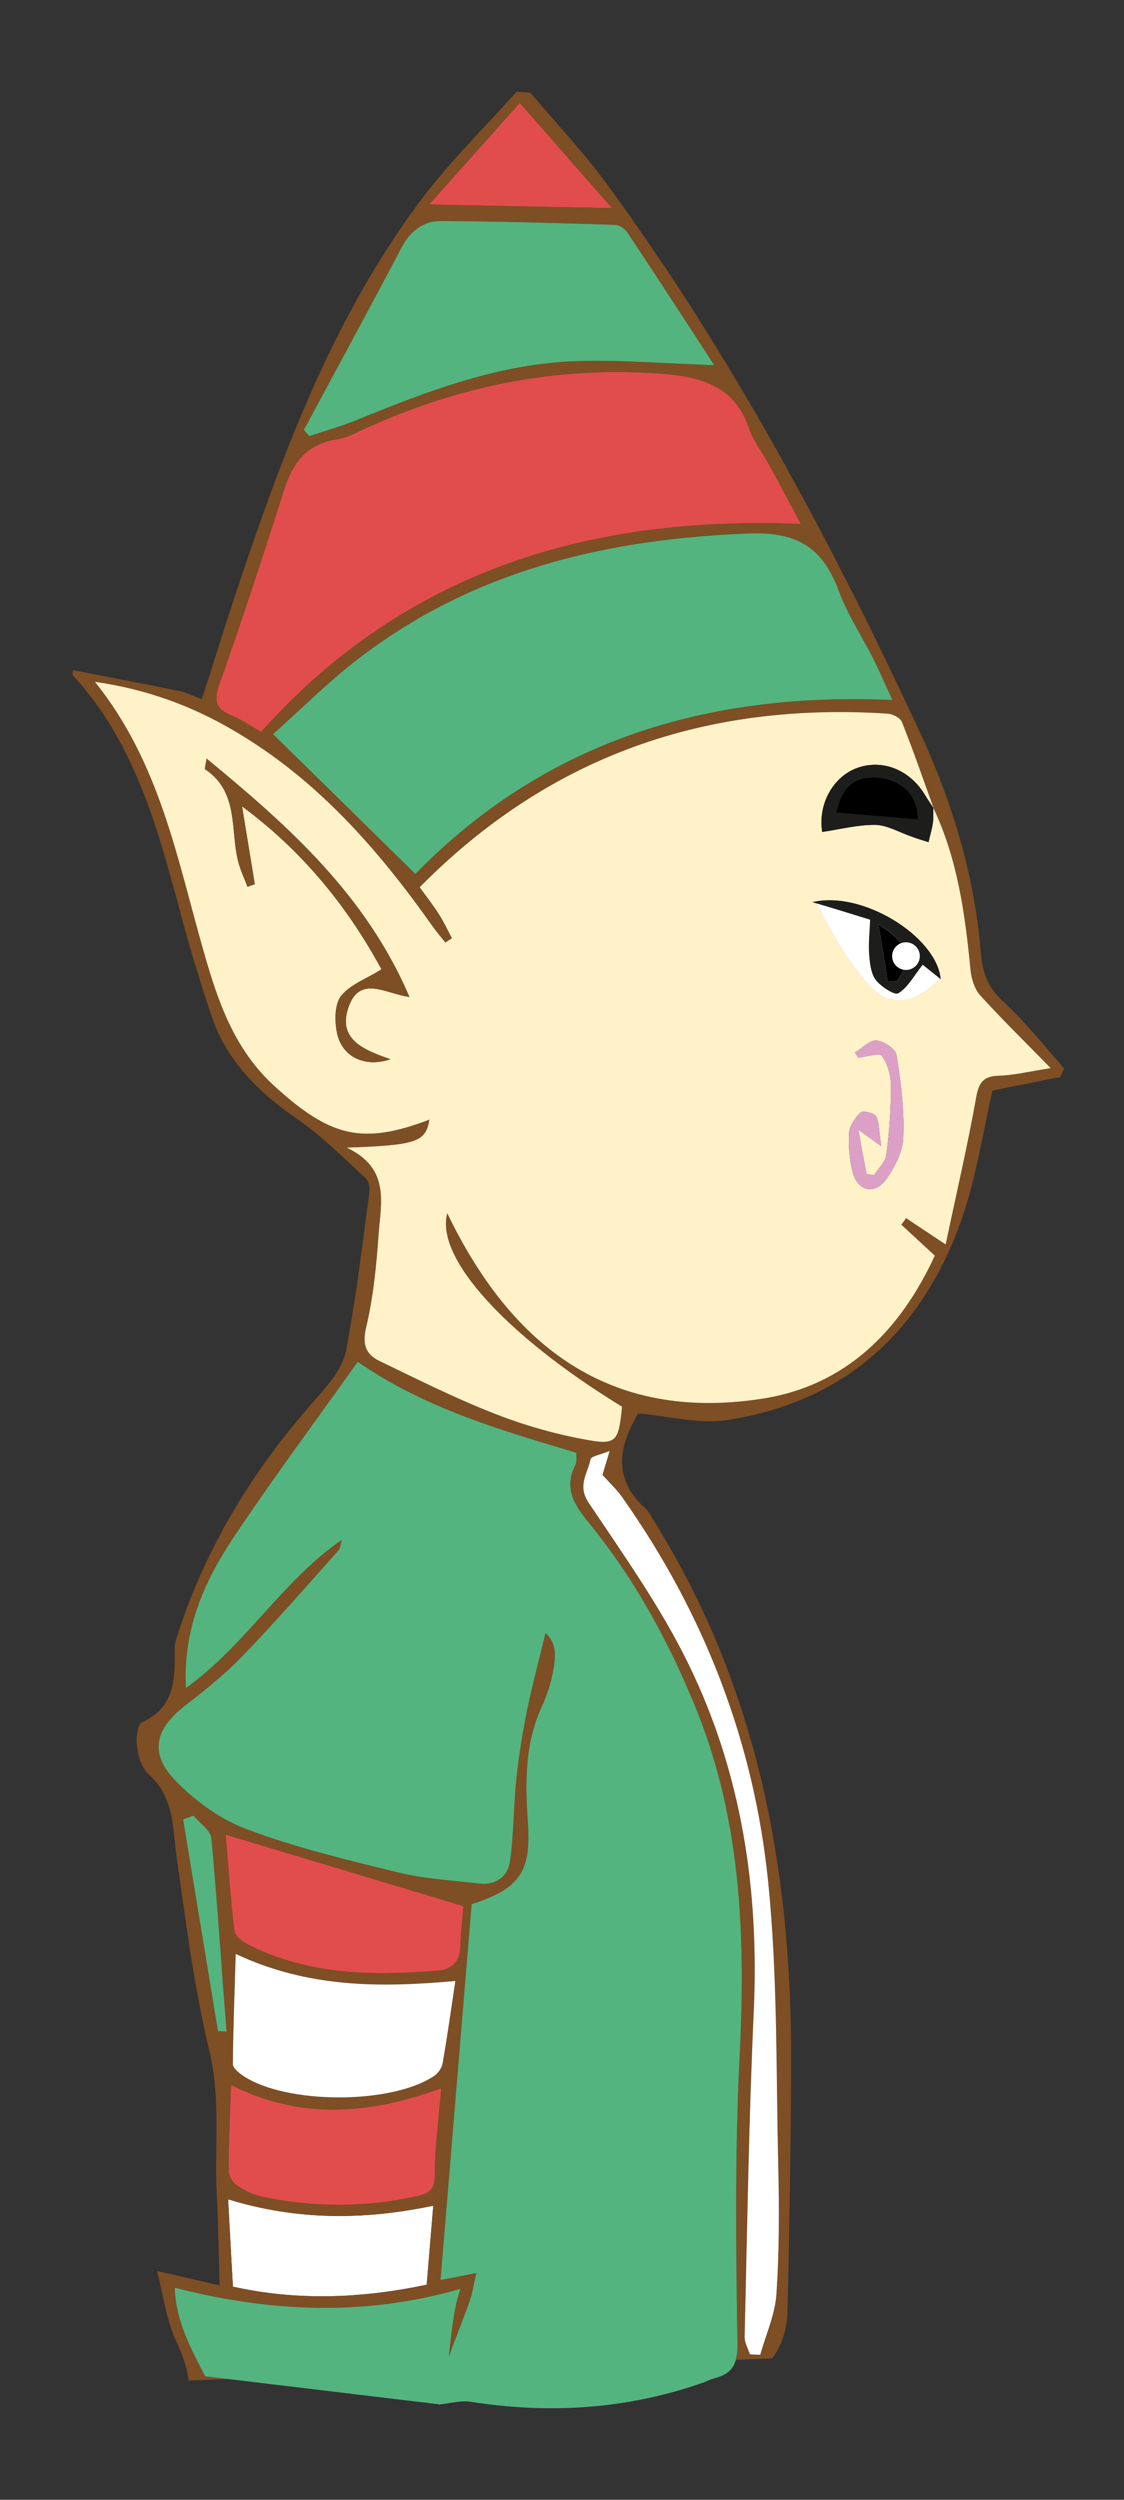 <?xml version="1.0" encoding="utf-8"?>
<!-- Generator: Adobe Illustrator 16.0.3, SVG Export Plug-In . SVG Version: 6.00 Build 0)  -->
<!DOCTYPE svg PUBLIC "-//W3C//DTD SVG 1.1//EN" "http://www.w3.org/Graphics/SVG/1.1/DTD/svg11.dtd">
<svg version="1.1" id="Calque_1" xmlns="http://www.w3.org/2000/svg" xmlns:xlink="http://www.w3.org/1999/xlink" x="0px" y="0px"
	 width="90px" height="200px" viewBox="0 0 90 200" enable-background="new 0 0 90 200" xml:space="preserve">
<rect x="0" y="0" width="90" height="200" fill="#333333" stroke="none"/>
<g>
	<path fill-rule="evenodd" clip-rule="evenodd" fill="#FFFFFF" d="M18.269,175.962c0.124,2.336,0.246,4.583,0.378,6.982
		c5.285,1.181,10.43,0.913,15.52-0.148c0.181-2.163,0.348-4.159,0.526-6.326C29.152,177.626,23.814,177.664,18.269,175.962"/>
	<g>
		<path fill-rule="evenodd" clip-rule="evenodd" fill="#7E4E24" d="M61.811,188.688c0.141-0.162,0.26-0.335,0.363-0.506
			c0.051-0.099,0.107-0.195,0.16-0.294c0.037-0.099,0.096-0.196,0.141-0.299c0.066-0.125,0.121-0.257,0.168-0.405
			c0.047-0.145,0.102-0.285,0.141-0.431c0.029-0.099,0.045-0.176,0.059-0.269c0.018-0.012,0.018-0.034,0.023-0.043
			c0.031-0.167,0.07-0.35,0.096-0.518c0.021-0.144,0.053-0.302,0.063-0.451c0.012-0.123,0.02-0.248,0.02-0.374
			c0.045-1.678,0.088-3.36,0.115-5.048c0.068-3.367,0.119-6.733,0.158-10.099c0.018-1.689,0.02-3.378,0.035-5.062
			c0-0.97-0.012-1.926-0.031-2.877c-0.021-0.958-0.051-1.923-0.098-2.866c-0.092-1.913-0.232-3.787-0.414-5.671
			c-0.098-0.942-0.213-1.868-0.328-2.789c-0.133-0.936-0.27-1.856-0.426-2.782c-0.146-0.931-0.309-1.845-0.492-2.764
			c-0.188-0.909-0.387-1.829-0.605-2.732c-0.225-0.905-0.453-1.81-0.699-2.707c-0.26-0.899-0.525-1.799-0.801-2.69
			c-0.295-0.883-0.594-1.762-0.91-2.645c-0.324-0.881-0.664-1.762-1.02-2.63c-0.182-0.439-0.365-0.871-0.549-1.298
			c-0.197-0.438-0.389-0.878-0.59-1.304c-0.191-0.428-0.4-0.852-0.611-1.29c-0.625-1.277-1.291-2.554-2.02-3.809
			c-0.465-0.835-0.965-1.673-1.488-2.503c-0.07-0.107-0.125-0.224-0.188-0.331c-0.1-0.168-0.201-0.326-0.328-0.438v-0.012
			c-0.287-0.255-0.539-0.501-0.75-0.76c-0.121-0.136-0.232-0.275-0.326-0.409c-0.104-0.145-0.191-0.278-0.273-0.423
			c-0.076-0.145-0.146-0.287-0.213-0.426c-0.012-0.018-0.008-0.023-0.018-0.038c-0.051-0.12-0.094-0.232-0.135-0.363
			c-0.051-0.158-0.107-0.32-0.135-0.487c-0.027-0.118-0.041-0.233-0.063-0.36c-0.17-1.416,0.355-2.894,1.264-4.4
			c2.361,0.19,4.863,0.894,7.217,0.516c0.299-0.045,0.588-0.101,0.881-0.154c0.262-0.045,0.52-0.104,0.773-0.162
			c0.332-0.063,0.656-0.141,0.973-0.228c0.273-0.067,0.537-0.149,0.797-0.219c0.277-0.08,0.545-0.158,0.814-0.25
			c0.525-0.185,1.041-0.38,1.549-0.585c0.508-0.216,1.002-0.435,1.488-0.678c0.264-0.128,0.518-0.268,0.764-0.413
			c0.18-0.09,0.359-0.2,0.541-0.295c0.246-0.154,0.504-0.316,0.752-0.48l0.016,0.007c0.215-0.146,0.43-0.281,0.641-0.448
			c0.432-0.307,0.848-0.622,1.244-0.958c1.809-1.477,3.361-3.271,4.658-5.347c1.164-1.829,2.129-3.885,2.889-6.146
			c0.541-1.605,0.941-3.256,1.297-4.924c0.088-0.415,0.168-0.84,0.266-1.254c0.168-0.838,0.34-1.688,0.521-2.537
			c0.094-0.425,0.189-0.853,0.289-1.275c1.645-0.33,3.52-0.708,5.418-1.085h0.012c0.025-0.08,0.059-0.157,0.096-0.231
			c0.014-0.043,0.033-0.079,0.047-0.123c0.053-0.122,0.107-0.23,0.152-0.352c-1.607-1.792-3.107-3.726-4.883-5.343
			c-1.27-1.149-1.668-2.389-1.793-4.006c-0.508-6.151-2.307-12.015-4.885-17.575c-0.668-1.435-1.346-2.868-2.035-4.302
			c-0.684-1.422-1.369-2.855-2.068-4.27c-0.699-1.422-1.422-2.837-2.145-4.24c-0.713-1.411-1.453-2.814-2.189-4.208
			c-0.561-1.059-1.135-2.109-1.719-3.162c-0.338-0.629-0.674-1.259-1.037-1.882c-0.088-0.166-0.178-0.332-0.281-0.501
			c-1.236-2.219-2.52-4.42-3.852-6.602c-0.111-0.201-0.23-0.394-0.354-0.585c-0.738-1.235-1.506-2.459-2.277-3.671
			c-0.752-1.193-1.527-2.37-2.299-3.54c-0.219-0.313-0.422-0.614-0.635-0.928c-0.766-1.143-1.563-2.29-2.359-3.424
			c-0.609-0.872-1.23-1.721-1.854-2.581c-0.471-0.631-0.953-1.249-1.451-1.861c-0.244-0.304-0.494-0.598-0.755-0.904
			c-0.63-0.747-1.275-1.483-1.931-2.229c-0.646-0.736-1.291-1.475-1.922-2.23l-1.108-0.094c-2.622,2.946-5.473,5.716-7.813,8.869
			c-6.839,9.22-10.846,19.825-14.45,30.601c-0.755,2.26-1.479,4.531-2.203,6.839c-0.246,0.766-0.494,1.529-0.751,2.306
			c-0.717-0.275-1.208-0.532-1.732-0.646c-2.855-0.577-5.724-1.124-8.59-1.678L5.8,53.99c2.578,2.784,4.318,5.969,5.632,9.321
			c0.344,0.834,0.648,1.681,0.928,2.545c0.442,1.289,0.834,2.6,1.192,3.912c0.122,0.433,0.245,0.876,0.366,1.314
			c0.248,0.876,0.482,1.76,0.716,2.647c0.233,0.859,0.472,1.712,0.728,2.571c0.107,0.385,0.223,0.77,0.352,1.159
			c0.241,0.804,0.491,1.611,0.753,2.408c0.137,0.429,0.284,0.863,0.431,1.296c0.128,0.374,0.268,0.751,0.418,1.104
			c0.4,0.944,0.91,1.817,1.49,2.616c0.267,0.365,0.543,0.717,0.846,1.059c1.195,1.374,2.625,2.54,4.195,3.625
			c1.973,1.359,3.67,3.083,5.445,4.708c0.259,0.227,0.338,0.789,0.281,1.163c-0.075,0.527-0.145,1.057-0.208,1.583
			c-0.08,0.53-0.146,1.052-0.21,1.578c-0.068,0.529-0.143,1.058-0.212,1.577l-0.338,2.465c-0.032,0.201-0.058,0.392-0.083,0.595
			c-0.096,0.562-0.175,1.113-0.265,1.678c-0.167,1.043-0.343,2.087-0.544,3.124c-0.063,0.332-0.166,0.638-0.32,0.955
			c-0.127,0.307-0.299,0.61-0.494,0.913c-0.094,0.15-0.195,0.303-0.31,0.442c-0.105,0.15-0.208,0.29-0.332,0.432
			c-0.218,0.286-0.445,0.552-0.672,0.807c-1.267,1.42-2.467,2.869-3.606,4.366v0.014c-0.486,0.651-0.973,1.318-1.426,1.996
			c-0.467,0.68-0.908,1.36-1.344,2.064c-0.209,0.346-0.42,0.692-0.622,1.039c-0.21,0.359-0.411,0.714-0.611,1.063
			c-0.387,0.72-0.77,1.451-1.135,2.185c-0.415,0.84-0.804,1.697-1.17,2.565c-0.184,0.428-0.357,0.868-0.532,1.311
			c-0.17,0.428-0.321,0.858-0.479,1.29c-0.166,0.464-0.317,0.929-0.471,1.408c-0.026,0.065-0.045,0.131-0.065,0.211
			c-0.041,0.099-0.059,0.213-0.08,0.312c-0.032,0.118-0.056,0.242-0.056,0.372c-0.003,0.182,0.009,0.35,0.004,0.536
			c0,0.384,0,0.765-0.014,1.144c-0.02,0.372-0.054,0.741-0.118,1.1c-0.02,0.099-0.036,0.21-0.057,0.312
			c-0.051,0.201-0.101,0.393-0.162,0.568c-0.116,0.314-0.267,0.627-0.465,0.92c-0.101,0.154-0.229,0.311-0.375,0.452
			c-0.064,0.078-0.139,0.148-0.226,0.219c-0.072,0.076-0.158,0.148-0.252,0.2c-0.187,0.144-0.377,0.271-0.591,0.383h-0.01
			c-0.109,0.069-0.216,0.129-0.335,0.176c-0.057,0.029-0.121,0.08-0.17,0.148c-0.038,0.052-0.068,0.117-0.098,0.191
			c-0.051,0.124-0.087,0.265-0.113,0.427c-0.015,0.052-0.021,0.121-0.027,0.191c-0.041,0.21-0.047,0.429-0.041,0.634
			c0.011,0.131,0.021,0.272,0.034,0.387c0.053,0.357,0.131,0.751,0.273,1.128c0.047,0.117,0.093,0.236,0.154,0.357
			c0.068,0.14,0.134,0.258,0.229,0.379c0.08,0.122,0.174,0.218,0.268,0.321c0.269,0.229,0.486,0.471,0.684,0.714
			c0.09,0.126,0.18,0.253,0.274,0.376c0.08,0.133,0.147,0.266,0.227,0.398c0.208,0.391,0.368,0.801,0.489,1.22
			c0.081,0.279,0.148,0.57,0.194,0.857c0.079,0.429,0.145,0.878,0.186,1.325c0.064,0.598,0.117,1.207,0.203,1.809
			c0.144,1.029,0.295,2.068,0.437,3.108c0.155,1.033,0.295,2.069,0.45,3.105c0.151,1.05,0.317,2.09,0.491,3.123
			c0.028,0.131,0.049,0.268,0.071,0.396c0.111,0.602,0.219,1.21,0.337,1.824c0.245,1.32,0.523,2.628,0.837,3.925
			c0.92,3.843,0.38,7.622,0.578,11.432c0.12,2.387,0.162,4.772,0.229,7.276c-0.392-0.083-0.772-0.176-1.149-0.261
			c-0.393-0.092-0.771-0.176-1.174-0.273c-0.399-0.099-0.826-0.191-1.259-0.295c-0.45-0.094-0.918-0.199-1.43-0.322
			c0.068,0.265,0.134,0.532,0.194,0.792c0.115,0.52,0.224,1.007,0.329,1.493v0.014c0.11,0.471,0.208,0.924,0.333,1.377
			c0.181,0.678,0.392,1.313,0.671,1.915c0.094,0.208,0.193,0.413,0.28,0.628c0.169,0.408,0.317,0.811,0.443,1.214
			c0.049,0.2,0.114,0.4,0.156,0.609c0.044,0.141,0.063,0.287,0.086,0.439v0.009c0.028,0.094,0.042,0.176,0.046,0.277 M49.008,16.656
			c-5.088-0.107-9.793-0.197-14.634-0.303c2.347-2.62,4.78-5.354,7.239-8.117C44.2,11.181,46.533,13.834,49.008,16.656
			 M57.199,29.215c-3.805-0.122-7.289-0.413-10.777-0.337c-6.352,0.159-12.181,2.419-17.953,4.762
			c-1.213,0.49-2.471,0.844-3.7,1.254c-0.156-0.17-0.303-0.333-0.439-0.491c2.627-4.884,5.269-9.737,7.847-14.635
			c0.716-1.344,1.76-2.121,3.203-2.088c4.625,0.041,9.25,0.162,13.868,0.316c0.348-0.007,0.791,0.328,1.002,0.641
			C52.572,22.115,54.863,25.631,57.199,29.215 M64.109,41.905c-17.072-0.671-31.738,3.86-43.211,16.646
			c-0.781-0.449-1.501-0.967-2.282-1.284c-1.303-0.516-1.543-1.161-1.035-2.53c1.804-5.12,3.494-10.268,5.128-15.448
			c0.694-2.208,1.803-3.776,4.281-4.132c0.899-0.126,1.724-0.652,2.588-1.015c7.563-3.401,15.472-4.907,23.781-4.198
			c2.984,0.259,5.52,1.094,6.609,4.305c0.34,1.04,1.078,1.942,1.6,2.919C62.379,38.647,63.154,40.121,64.109,41.905 M71.441,56.011
			c-14.928-0.678-27.874,3.358-38.18,13.923c-3.819-3.775-7.517-7.383-11.401-11.187c2.117-1.897,4.247-4.033,6.635-5.893
			c9.265-7.197,20.003-9.748,31.55-10.178c3.867-0.125,5.848,1.188,7.104,4.583c0.719,1.913,1.865,3.633,2.783,5.451
			C70.439,53.734,70.896,54.793,71.441,56.011 M61.09,187.691c-0.082,0.237-0.148,0.48-0.211,0.717
			c-0.283-0.022-0.563-0.042-0.84-0.042l0.006-0.009c-0.146-0.47-0.436-0.944-0.422-1.413c0.08-3.306,0.148-6.598,0.213-9.903
			c0.051-2.099,0.1-4.203,0.162-6.305c0.098-3.249,0.209-6.479,0.35-9.725c0.025-0.612,0.051-1.209,0.061-1.829
			c0.033-1.199,0.018-2.409-0.01-3.617c-0.018-0.605-0.033-1.197-0.076-1.795c-0.043-0.74-0.096-1.472-0.168-2.21
			c0.006-0.021,0-0.042-0.008-0.055c-0.066-0.726-0.141-1.46-0.242-2.181c-0.186-1.475-0.428-2.93-0.742-4.376
			c-0.121-0.583-0.248-1.159-0.391-1.739c-0.117-0.491-0.252-0.988-0.387-1.481c-0.148-0.486-0.285-0.973-0.443-1.459
			c-0.123-0.399-0.248-0.792-0.375-1.188c-0.111-0.316-0.221-0.632-0.332-0.949c-0.598-1.701-1.311-3.378-2.121-5.027
			c-0.225-0.452-0.451-0.891-0.686-1.331c-0.176-0.345-0.365-0.679-0.551-1.011c-0.797-1.444-1.656-2.845-2.543-4.229
			c-1.373-2.129-2.816-4.215-4.213-6.314c-0.09-0.128-0.16-0.263-0.221-0.383c-0.014-0.067-0.045-0.125-0.072-0.196
			c-0.047-0.12-0.086-0.231-0.096-0.351v-0.014c-0.059-0.348-0.021-0.671,0.063-0.979c0.027-0.12,0.074-0.235,0.104-0.347
			c0.049-0.141,0.105-0.288,0.164-0.443c0.059-0.16,0.119-0.332,0.152-0.5c0.031-0.088,0.049-0.165,0.068-0.258
			c0.043-0.244,0.807-0.361,1.535-0.662c-0.283,0.943-0.453,1.494-0.578,1.908c0.115,0.123,0.229,0.242,0.334,0.367
			c0.111,0.117,0.221,0.237,0.324,0.343c0.209,0.224,0.396,0.436,0.572,0.641c0.117,0.146,0.227,0.281,0.33,0.427
			c0.813,1.159,1.604,2.326,2.336,3.515c0.303,0.481,0.588,0.964,0.869,1.449c0.252,0.41,0.479,0.825,0.709,1.246
			c1.545,2.744,2.869,5.574,3.975,8.475c0.223,0.577,0.438,1.156,0.639,1.737c0.057,0.14,0.102,0.294,0.15,0.435
			c0.18,0.523,0.363,1.065,0.521,1.614c0.025,0.081,0.055,0.154,0.07,0.232c0.191,0.606,0.381,1.24,0.543,1.851
			c0.201,0.725,0.379,1.445,0.547,2.168c0.102,0.438,0.205,0.891,0.303,1.329c0.066,0.303,0.125,0.595,0.178,0.896
			c0.111,0.563,0.215,1.132,0.316,1.695c0.014,0.093,0.025,0.186,0.043,0.269c0.09,0.571,0.178,1.154,0.252,1.729
			c0.021,0.066,0.029,0.124,0.037,0.172c0.08,0.668,0.162,1.33,0.227,2.012c0.75,7.483,0.623,15.035,0.797,22.573
			c0.014,0.774,0.031,1.563,0.045,2.337c0.008,1.378,0.008,2.759-0.023,4.144c-0.016,0.718-0.043,1.44-0.076,2.155
			c-0.008,0.366-0.025,0.717-0.055,1.076c-0.018,0.213-0.023,0.432-0.047,0.643c-0.021,0.433-0.094,0.861-0.184,1.296
			c-0.102,0.411-0.221,0.825-0.354,1.222C61.451,186.596,61.26,187.141,61.09,187.691 M16.42,190.116
			c-1.126-2.188-2.354-4.405-2.427-7.087c7.69,1.959,15.185,2.294,22.889,0.099c-0.929,2.392-1.694,4.513-2.574,6.605
			 M18.551,181.178c-0.107-1.765-0.194-3.463-0.287-5.216v-0.011c3.853,1.187,7.602,1.529,11.382,1.251
			c0.836-0.064,1.676-0.157,2.515-0.281c0.828-0.127,1.684-0.274,2.53-0.451l-0.525,6.315c-0.924,0.202-1.847,0.364-2.771,0.505
			c-0.482,0.07-0.965,0.136-1.438,0.187c-0.438,0.047-0.872,0.09-1.318,0.12c-0.482,0.047-0.964,0.081-1.433,0.095
			c-0.479,0.015-0.943,0.021-1.411,0.021c-0.421,0.008-0.841,0-1.26-0.021c-1.944-0.062-3.905-0.303-5.882-0.74
			C18.623,182.347,18.581,181.762,18.551,181.178 M18.49,166.801c5.533,2.824,11.058,2.358,16.84,0.278
			c-0.205,2.486-0.526,4.698-0.504,6.912c-0.004,1.149-0.403,1.467-1.393,1.689c-4.166,0.959-8.327,0.929-12.477,0.063
			c-0.705-0.149-1.401-0.503-2.005-0.92c-0.349-0.218-0.652-0.781-0.652-1.175C18.31,171.437,18.415,169.22,18.49,166.801
			 M18.879,156.325c0.742,0.346,1.49,0.663,2.232,0.913c0.378,0.132,0.741,0.259,1.122,0.37c0.354,0.106,0.709,0.205,1.078,0.293
			c0.241,0.079,0.503,0.13,0.759,0.186c0.235,0.056,0.468,0.094,0.716,0.153c0.649,0.118,1.292,0.217,1.944,0.295
			c0.361,0.046,0.72,0.084,1.083,0.115l0.08,0.003c0.689,0.059,1.391,0.096,2.085,0.106c0.011,0,0.011,0,0.022,0
			c1.057,0.033,2.125,0.019,3.188-0.042c0.367-0.014,0.731-0.043,1.099-0.057c0.72-0.042,1.441-0.098,2.176-0.162
			c-0.095,0.572-0.174,1.135-0.253,1.687c-0.083,0.561-0.173,1.113-0.252,1.651c-0.097,0.656-0.196,1.29-0.293,1.935
			c-0.07,0.431-0.14,0.85-0.211,1.281c-0.02,0.085-0.049,0.187-0.091,0.284c-0.042,0.089-0.095,0.188-0.146,0.286
			c-0.118,0.171-0.257,0.34-0.415,0.443h-0.014c-3.398,2.324-11.937,2.309-15.339-0.007c-0.127-0.079-0.267-0.192-0.396-0.303
			c-0.094-0.088-0.169-0.164-0.241-0.251c-0.102-0.122-0.163-0.242-0.163-0.353C18.668,162.283,18.781,159.422,18.879,156.325
			 M18.771,154.475c-0.302-2.526-0.481-5.085-0.705-7.7c6.296,1.896,12.468,3.759,19.054,5.737
			c-0.079,0.937-0.219,2.098-0.259,3.258c-0.047,1.233-0.746,1.814-1.854,1.895c-5.213,0.423-10.36,0.334-15.181-2.09
			C19.392,155.346,18.826,154.877,18.771,154.475 M14.657,145.563c0.272-0.103,0.543-0.218,0.816-0.319l0.007,0.014
			c0.313,0.374,0.768,0.736,1.094,1.113c0.12,0.156,0.221,0.305,0.29,0.468c0.027,0.084,0.053,0.167,0.06,0.247
			c0.13,1.318,0.234,2.637,0.343,3.952c0.194,2.348,0.371,4.705,0.529,7.063c0.019,0.198,0.039,0.392,0.046,0.574
			c0.086,1.283,0.172,2.572,0.271,3.86v0.009c-0.215-0.014-0.43-0.021-0.66-0.019v-0.012
			C16.525,156.857,15.589,151.219,14.657,145.563 M28.649,108.938c5.375,3.746,11.434,5.478,17.518,7.303
			c-0.029,0.338,0.035,0.686-0.079,0.934c-0.95,1.859-0.169,3.141,1.03,4.615c3.668,4.483,6.428,9.511,8.607,14.884
			c3.709,9.115,3.971,18.598,3.492,28.249c-0.371,7.457-0.293,14.944-0.162,22.409c0.031,1.715-0.316,2.546-1.846,2.939
			c-0.305,0.092-0.576,0.213-0.871,0.338c-6.088,2.139-12.284,2.536-18.634,1.548c-0.796-0.125-1.672,0.13-2.52,0.208
			c-0.109-0.362-0.365-0.797-0.275-1.07c0.856-2.379,1.79-4.723,2.657-7.085c0.263-0.687,0.342-1.406,0.579-2.354
			c-1.166,0.235-1.872,0.358-2.866,0.56l2.488-30.065c3.802-1.219,4.745-2.564,4.503-6.385c-0.21-3.242-0.289-6.424,1.123-9.461
			c0.39-0.83,0.678-1.723,0.856-2.622c0.362-1.784,0.152-2.534-0.565-3.225c-0.485,1.989-1.042,4.044-1.475,6.158
			c-0.368,1.789-0.664,3.601-0.855,5.393c-0.231,2.21-0.21,4.435-0.503,6.616c-0.168,1.319-1.128,2.048-2.548,1.87
			c-2.14-0.252-4.315-0.367-6.401-0.891c-4.071-0.986-8.191-1.967-12.109-3.44c-2.152-0.792-4.233-2.306-5.837-4.002
			c-2.041-2.147-1.491-4.118,0.902-5.93c1.602-1.232,3.203-2.536,4.622-4.003c2.613-2.707,5.091-5.563,7.601-8.382
			c0.19-0.197,0.197-0.563,0.287-0.851c-4.754,3.256-7.647,8.378-12.477,11.849c-0.266-5.007,1.676-8.931,4.161-12.585
			C22.155,117.87,25.459,113.418,28.649,108.938 M7.594,54.548c4.265,0.616,7.847,1.97,11.191,3.943
			c6.609,3.87,11.516,9.477,15.867,15.642c0.329,0.448,0.678,0.864,1.012,1.276c0.176-0.108,0.346-0.229,0.526-0.341
			c-0.342-0.653-0.651-1.317-1.037-1.918c-0.453-0.719-0.99-1.391-1.551-2.165C44.038,60.422,56.59,56.158,71.059,57.094
			c0.422,0.023,1.031,0.335,1.164,0.676c0.916,2.286,1.709,4.604,2.543,6.904l-0.041-0.049c1.957,4.111,2.561,8.545,2.988,13.005
			c0.08,0.69,0.316,1.51,0.777,2.01c1.697,1.872,3.512,3.638,5.641,5.817c-1.74,0.277-2.939,0.565-4.121,0.605
			c-1.236,0.032-1.611,0.5-1.84,1.71c-0.682,3.863-1.582,7.668-2.447,11.795c-1.391-0.923-2.275-1.51-3.168-2.105
			c-0.119,0.174-0.246,0.354-0.389,0.512c0.867,0.8,1.727,1.601,2.688,2.487c-2.748,5.953-7.1,10.419-13.863,11.451
			c-12.164,1.875-20.038-4.186-25.177-14.842c-0.986,3.572,4.762,9.83,13.996,15.476c-0.283,2.833-0.443,3.112-3.076,2.604
			c-2.463-0.457-4.918-1.17-7.259-2.097c-3.085-1.212-6.066-2.708-9.053-4.152c-1.105-0.522-1.43-1.275-1.109-2.688
			c0.587-2.451,0.832-4.99,1.008-7.514c0.194-2.501,0.912-5.25-2.56-6.881c5.625-0.196,6.32-0.457,6.627-2.24
			c-5.359,2.024-7.902,1.406-12.369-2.643c-3.261-2.942-4.576-6.832-5.715-10.826C14.182,68.718,12.817,61.033,7.594,54.548"/>
		<path fill-rule="evenodd" clip-rule="evenodd" fill="#FFFFFF" d="M65.377,72.273c0.465,0.928,3.936,7.744,6.131,7.7
			c1.953,0.433,3.746-1.684,3.746-1.684c-0.008,0-0.008-0.012-0.008-0.012c-0.611-0.482-1.055-0.846-1.365-1.089
			c-0.699,0.875-1.174,1.803-1.957,2.287c-0.287,0.177-1.408-0.54-1.83-1.109c-0.387-0.545-0.457-1.382-0.508-2.101
			c-0.047-0.907,0.059-1.819,0.09-2.679C68.174,73.119,66.775,72.684,65.377,72.273"/>
		<path fill-rule="evenodd" clip-rule="evenodd" fill="#FFF2C9" d="M7.596,54.548c5.221,6.486,6.586,14.166,8.708,21.558
			c1.135,3.998,2.457,7.889,5.715,10.83c4.467,4.051,7.009,4.669,12.365,2.643c-0.304,1.783-0.999,2.044-6.624,2.24
			c3.471,1.631,2.753,4.38,2.56,6.878c-0.176,2.524-0.421,5.065-1.008,7.519c-0.321,1.404,0.003,2.163,1.109,2.689
			c2.987,1.44,5.968,2.937,9.053,4.148c2.34,0.927,4.796,1.64,7.261,2.097c2.631,0.511,2.791,0.229,3.074-2.604
			c-9.233-5.649-14.982-11.902-13.994-15.476c5.138,10.66,13.011,16.717,25.175,14.842c6.764-1.028,11.115-5.498,13.863-11.451
			c-0.961-0.886-1.82-1.685-2.688-2.485c0.143-0.158,0.27-0.344,0.389-0.514c0.893,0.597,1.777,1.182,3.168,2.105
			c0.865-4.127,1.762-7.932,2.447-11.793c0.219-1.211,0.604-1.678,1.84-1.712c1.182-0.038,2.379-0.328,4.121-0.605
			c-2.129-2.179-3.943-3.945-5.637-5.817c-0.465-0.504-0.701-1.32-0.781-2.01c-0.428-4.463-1.029-8.892-2.984-13.005
			c-0.014,0.42,0.029,0.846-0.037,1.261c-0.08,0.506-0.242,1.001-0.342,1.496c-0.453-0.148-0.9-0.278-1.33-0.44
			c-0.986-0.33-1.949-0.923-2.926-0.945c-1.408-0.016-2.836,0.356-4.256,0.567c-0.357-2.145,0.803-4.357,2.73-5.099
			c2.002-0.755,4.186,0.065,5.424,2.017c0.229,0.386,0.494,0.771,0.736,1.144l0.037,0.049c-0.834-2.297-1.627-4.618-2.543-6.904
			c-0.133-0.339-0.742-0.652-1.164-0.676c-14.469-0.934-27.021,3.33-37.454,13.891c0.562,0.773,1.097,1.447,1.549,2.167
			c0.386,0.599,0.694,1.263,1.037,1.916c-0.18,0.11-0.35,0.233-0.526,0.343c-0.334-0.415-0.684-0.831-1.012-1.279
			c-4.349-6.164-9.258-11.77-15.867-15.642C15.441,56.518,11.859,55.164,7.596,54.548 M71.34,86.856c0-0.81-0.27-1.742-0.727-2.383
			c-0.195-0.263-1.234,0.079-1.889,0.152c-0.082-0.145-0.184-0.277-0.273-0.421c0.584-0.338,1.186-0.994,1.715-0.961
			c0.592,0.049,1.541,0.672,1.621,1.159c0.35,2.17,0.627,4.388,0.541,6.576c-0.029,1.147-0.678,2.393-1.357,3.357
			c-0.922,1.313-2.336,0.971-2.709-0.607c-0.246-1-0.34-2.079-0.275-3.109c0.047-0.577,0.5-1.21,0.93-1.619
			c0.191-0.176,1.105,0.057,1.236,0.316c0.266,0.547,0.24,1.261,0.408,2.382c-0.834-0.593-1.152-0.826-1.836-1.313
			c0.264,1.469,0.463,2.505,0.662,3.546c0.191,0.032,0.395,0.067,0.605,0.097c0.346-0.566,0.92-1.085,0.979-1.671
			C71.215,90.543,71.334,88.688,71.34,86.856 M65.064,72.178c3.996-0.955,9.943,2.76,10.258,6.165
			c-0.021-0.012-0.047-0.039-0.063-0.049c0,0-1.793,2.116-3.752,1.679c-2.199,0.044-5.664-6.774-6.133-7.7
			C65.273,72.243,65.164,72.209,65.064,72.178 M16.427,61.551c-0.064-0.03,0.037-0.317,0.116-0.856
			c6.618,5.443,12.752,10.926,16.242,19.068c-1.891-0.25-3.949-1.776-4.866,0.78c-0.932,2.605,1.195,3.455,3.34,4.201
			c-2.038,0.706-3.888-0.198-4.275-2.096c-0.196-0.946-0.196-2.303,0.324-2.965c0.751-0.941,2.096-1.398,3.237-2.133
			c-2.645-4.874-6.188-9.356-11.163-13.035c0.365,2.283,0.706,4.256,1.018,6.229c-0.19,0.065-0.397,0.141-0.585,0.204
			c-0.241-0.65-0.533-1.264-0.717-1.917C18.408,66.471,19.178,63.383,16.427,61.551"/>
		<path fill-rule="evenodd" clip-rule="evenodd" fill="#54B47F" d="M13.959,142.369c1.598,1.688,3.681,3.198,5.839,3.997
			c3.916,1.475,8.032,2.451,12.1,3.446c2.088,0.511,4.27,0.626,6.408,0.882c1.415,0.178,2.377-0.55,2.548-1.87
			c0.289-2.182,0.271-4.406,0.502-6.609c0.196-1.802,0.486-3.61,0.852-5.402c0.438-2.107,0.997-4.178,1.473-6.155
			c0.72,0.681,0.939,1.445,0.571,3.216c-0.18,0.904-0.475,1.799-0.856,2.636c-1.416,3.038-1.336,6.214-1.124,9.448
			c0.246,3.833-0.706,5.166-4.506,6.388l-2.493,30.068c0.996-0.194,1.71-0.322,2.874-0.558c-0.233,0.951-0.324,1.669-0.579,2.352
			c-0.866,2.365-1.809,4.716-2.657,7.08c-0.099,0.288,0.162,0.716,0.272,1.084c0.842-0.087,1.718-0.344,2.52-0.214
			c6.348,0.997,12.554,0.591,18.638-1.549c0.291-0.116,0.563-0.247,0.865-0.333c1.541-0.401,1.869-1.229,1.844-2.938
			c-0.127-7.471-0.205-14.958,0.158-22.415c0.494-9.66,0.223-19.133-3.484-28.249c-2.184-5.373-4.936-10.4-8.607-14.884
			c-1.198-1.472-1.978-2.761-1.031-4.61c0.112-0.253,0.05-0.602,0.08-0.943c-6.082-1.825-12.14-3.555-17.521-7.29
			c-3.179,4.472-6.488,8.924-9.586,13.514c-2.493,3.651-4.436,7.578-4.169,12.59c4.827-3.468,7.725-8.593,12.484-11.854
			c-0.102,0.287-0.102,0.648-0.285,0.851c-2.521,2.824-4.997,5.677-7.614,8.382c-1.411,1.467-3.011,2.764-4.621,4.003
			C12.465,138.25,11.915,140.21,13.959,142.369"/>
		<path fill-rule="evenodd" clip-rule="evenodd" fill="#FFFFFF" d="M35.149,192.383c0.014,0,0.014,0,0.03,0.003l0.003-0.015
			L35.149,192.383z"/>
		<path fill-rule="evenodd" clip-rule="evenodd" fill="#FFFFFF" d="M35.149,192.383c0.014,0.013,0.03,0.018,0.045,0.033
			c0-0.016-0.015-0.016-0.015-0.03l0.003-0.015L35.149,192.383z"/>
		<path fill-rule="evenodd" clip-rule="evenodd" fill="#54B47F" d="M35.184,192.365C34.047,190.698,35.184,192.365,35.184,192.365
			c0.87-2.09,0.765-6.846,1.692-9.242c-7.703,2.205-15.194,1.865-22.884-0.091c0.076,2.679,1.307,4.893,2.43,7.084"/>
		<path fill-rule="evenodd" clip-rule="evenodd" fill="#54B47F" d="M21.861,58.741c3.883,3.804,7.577,7.421,11.398,11.185
			C43.571,59.37,56.506,55.332,71.451,56.008c-0.555-1.21-1.012-2.274-1.52-3.294c-0.922-1.817-2.064-3.545-2.777-5.453
			c-1.258-3.397-3.246-4.712-7.109-4.583c-11.541,0.429-22.285,2.974-31.553,10.179C26.113,54.712,23.979,56.851,21.861,58.741"/>
		<path fill-rule="evenodd" clip-rule="evenodd" fill="#E14D4D" d="M18.613,57.274c0.78,0.314,1.501,0.824,2.285,1.281
			c11.473-12.79,26.149-17.325,43.219-16.642c-0.959-1.789-1.734-3.269-2.549-4.751c-0.521-0.977-1.252-1.875-1.605-2.917
			c-1.084-3.214-3.625-4.043-6.604-4.308c-8.306-0.7-16.216,0.806-23.789,4.204c-0.853,0.363-1.69,0.883-2.584,1.012
			c-2.471,0.356-3.58,1.926-4.274,4.139c-1.641,5.178-3.328,10.325-5.135,15.44C17.075,56.104,17.317,56.748,18.613,57.274"/>
		<path fill-rule="evenodd" clip-rule="evenodd" fill="#54B47F" d="M24.328,34.405c0.143,0.151,0.284,0.316,0.442,0.486
			c1.23-0.411,2.486-0.757,3.694-1.247c5.775-2.351,11.599-4.604,17.957-4.762c3.488-0.083,6.974,0.208,10.771,0.335
			c-2.328-3.583-4.615-7.095-6.938-10.587c-0.205-0.313-0.662-0.645-1.002-0.641c-4.623-0.15-9.245-0.268-13.874-0.309
			c-1.439-0.026-2.482,0.744-3.202,2.083C29.594,24.66,26.956,29.523,24.328,34.405"/>
		<path fill-rule="evenodd" clip-rule="evenodd" fill="#FFFFFF" d="M36.461,158.492c-6.077,0.546-11.836,0.541-17.586-2.167
			c-0.092,3.102-0.204,5.963-0.227,8.825c-0.003,0.304,0.463,0.681,0.796,0.909c3.413,2.32,11.944,2.336,15.35,0.007
			c0.31-0.214,0.589-0.641,0.652-1.01C35.813,162.932,36.115,160.795,36.461,158.492"/>
		<path fill-rule="evenodd" clip-rule="evenodd" fill="#FFFFFF" d="M60.875,188.398c0.449-1.62,1.188-3.224,1.295-4.869
			c0.23-3.44,0.225-6.911,0.143-10.366c-0.178-7.523-0.045-15.094-0.801-22.567c-1.131-11.24-5.15-21.557-11.703-30.823
			c-0.418-0.597-0.965-1.097-1.568-1.771c0.121-0.413,0.289-0.964,0.578-1.923c-0.732,0.309-1.486,0.423-1.535,0.677
			c-0.217,1.119-1.081,2.082-0.156,3.464c2.811,4.2,5.773,8.364,7.984,12.885c4.289,8.756,5.691,18.158,5.24,27.903
			c-0.396,8.641-0.518,17.29-0.729,25.937c-0.014,0.469,0.271,0.943,0.422,1.415C60.322,188.377,60.6,188.386,60.875,188.398"/>
		<path fill-rule="evenodd" clip-rule="evenodd" fill="#E14D4D" d="M18.069,146.783c0.22,2.615,0.396,5.157,0.698,7.687
			c0.059,0.41,0.63,0.876,1.059,1.096c4.82,2.439,9.972,2.521,15.181,2.1c1.114-0.081,1.811-0.662,1.854-1.896
			c0.032-1.16,0.176-2.319,0.251-3.262C30.533,150.533,24.362,148.67,18.069,146.783"/>
		<path fill-rule="evenodd" clip-rule="evenodd" fill="#E14D4D" d="M18.494,166.804c-0.075,2.416-0.181,4.633-0.192,6.837
			c-0.004,0.406,0.309,0.957,0.644,1.187c0.605,0.413,1.307,0.762,2.009,0.916c4.158,0.875,8.318,0.889,12.487-0.053
			c0.98-0.229,1.379-0.558,1.379-1.711c-0.018-2.202,0.306-4.414,0.51-6.9C29.55,169.164,24.023,169.625,18.494,166.804"/>
		<path fill-rule="evenodd" clip-rule="evenodd" fill="#E14D4D" d="M34.372,16.354c4.84,0.105,9.539,0.2,14.63,0.295
			c-2.472-2.815-4.799-5.463-7.383-8.413C39.152,11,36.718,13.736,34.372,16.354"/>
		<path fill-rule="evenodd" clip-rule="evenodd" fill="#54B47F" d="M14.659,145.563c0.932,5.652,1.864,11.294,2.795,16.95
			c0.227,0.009,0.429,0.012,0.66,0.021c-0.101-1.283-0.185-2.577-0.274-3.86c-0.008-0.183-0.024-0.379-0.042-0.571
			c-0.158-2.347-0.338-4.704-0.532-7.065c-0.105-1.315-0.21-2.634-0.342-3.952c-0.004-0.08-0.03-0.163-0.062-0.247
			c-0.064-0.166-0.166-0.307-0.29-0.468c-0.32-0.377-0.781-0.739-1.09-1.118C15.209,145.359,14.942,145.464,14.659,145.563"/>
		<path fill-rule="evenodd" clip-rule="evenodd" fill="#FFFFFF" d="M18.124,162.536c-0.098-1.282-0.185-2.569-0.282-3.861
			c0.086,1.283,0.172,2.579,0.271,3.861H18.124z"/>
		<path fill-rule="evenodd" clip-rule="evenodd" fill="#7E4E24" d="M16.427,61.551c2.75,1.833,1.981,4.92,2.671,7.48
			c0.184,0.653,0.476,1.267,0.717,1.917c0.188-0.063,0.395-0.139,0.585-0.204c-0.312-1.973-0.653-3.945-1.018-6.229
			c4.975,3.679,8.518,8.161,11.163,13.035c-1.141,0.735-2.486,1.192-3.237,2.133c-0.52,0.662-0.52,2.019-0.324,2.965
			c0.388,1.898,2.238,2.802,4.275,2.096c-2.145-0.746-4.272-1.596-3.34-4.201c0.917-2.556,2.976-1.03,4.866-0.78
			c-3.489-8.142-9.624-13.625-16.242-19.068C16.464,61.234,16.363,61.521,16.427,61.551"/>
		<path fill-rule="evenodd" clip-rule="evenodd" fill="#DCA0C7" d="M68.92,89c-0.436,0.409-0.881,1.042-0.934,1.619
			c-0.059,1.03,0.029,2.109,0.281,3.109c0.367,1.578,1.785,1.92,2.699,0.611c0.689-0.968,1.338-2.214,1.361-3.361
			c0.09-2.188-0.191-4.406-0.537-6.576c-0.084-0.487-1.033-1.109-1.621-1.159c-0.533-0.033-1.137,0.623-1.719,0.961
			c0.088,0.144,0.191,0.276,0.273,0.421c0.654-0.07,1.693-0.415,1.885-0.152c0.465,0.642,0.73,1.573,0.73,2.383
			c-0.008,1.831-0.125,3.687-0.365,5.501c-0.063,0.585-0.637,1.105-0.982,1.671c-0.215-0.03-0.414-0.065-0.605-0.097
			c-0.199-1.041-0.398-2.078-0.662-3.546c0.686,0.487,0.996,0.72,1.842,1.313c-0.17-1.122-0.148-1.835-0.41-2.382
			C70.016,89.057,69.104,88.823,68.92,89"/>
		<path fill-rule="evenodd" clip-rule="evenodd" fill="#1D1D1B" d="M65.838,66.563c1.414-0.213,2.844-0.581,4.256-0.569
			c0.98,0.026,1.938,0.62,2.93,0.949c0.43,0.161,0.873,0.289,1.328,0.438c0.098-0.491,0.262-0.988,0.34-1.493
			c0.066-0.419,0.023-0.84,0.037-1.259c-0.242-0.373-0.508-0.763-0.736-1.145c-1.238-1.957-3.426-2.775-5.424-2.019
			C66.641,62.207,65.48,64.417,65.838,66.563 M66.977,65.008c0.473-2.1,1.488-2.973,3.385-2.779
			c1.994,0.211,3.141,1.534,3.129,3.319L66.977,65.008z"/>
		<path fill-rule="evenodd" clip-rule="evenodd" d="M66.971,65.012l6.52,0.539c0.008-1.789-1.129-3.109-3.133-3.32
			C68.465,62.042,67.443,62.907,66.971,65.012"/>
		<path fill-rule="evenodd" clip-rule="evenodd" fill="#FFFFFF" d="M65.326,72.166c0,0,0.023,0.035,0.051,0.107
			c0.465,0.926,3.928,7.744,6.131,7.7c1.957,0.437,3.752-1.679,3.752-1.679c-0.014-0.004-0.014-0.017-0.014-0.017
			c-0.068-0.138-0.619-1.142-1.719-2.293c0,0,0-0.008-0.014-0.01c-0.133-0.148-0.295-0.298-0.451-0.458h-0.014
			C71.438,73.97,68.908,72.336,65.326,72.166"/>
		<path fill-rule="evenodd" clip-rule="evenodd" fill="#1D1D1B" d="M65.064,72.18c0.1,0.031,0.209,0.061,0.313,0.094
			c1.402,0.412,2.793,0.845,4.293,1.309c-0.025,0.863-0.135,1.776-0.084,2.678c0.055,0.723,0.123,1.558,0.508,2.105
			c0.422,0.569,1.549,1.287,1.834,1.105c0.781-0.479,1.254-1.408,1.953-2.285c0.311,0.245,0.752,0.611,1.365,1.093
			c0,0,0,0.012,0.014,0.012c0.016,0.014,0.041,0.038,0.063,0.053C75.008,74.938,69.057,71.225,65.064,72.18 M70.357,73.961
			c0.846,0.513,1.43,1.018,1.779,1.512c0.484,0.679,0.531,1.367,0.209,2.112c-0.115,0.285-0.303,0.589-0.535,0.9
			c-0.242,0.025-0.484,0.051-0.719,0.079C70.875,77.178,70.646,75.807,70.357,73.961"/>
		<path fill-rule="evenodd" clip-rule="evenodd" d="M70.352,73.962c0.299,1.847,0.523,3.214,0.736,4.6
			c0.238-0.025,0.486-0.053,0.723-0.079C73.07,76.786,72.805,75.471,70.352,73.962"/>
		<path fill-rule="evenodd" clip-rule="evenodd" fill="#FFFFFF" d="M71.438,76.404c-0.047,0.611,0.402,1.146,1.016,1.196
			c0.605,0.049,1.143-0.405,1.193-1.016c0.051-0.607-0.404-1.142-1.01-1.191C72.025,75.338,71.488,75.795,71.438,76.404"/>
	</g>
</g>
</svg>

